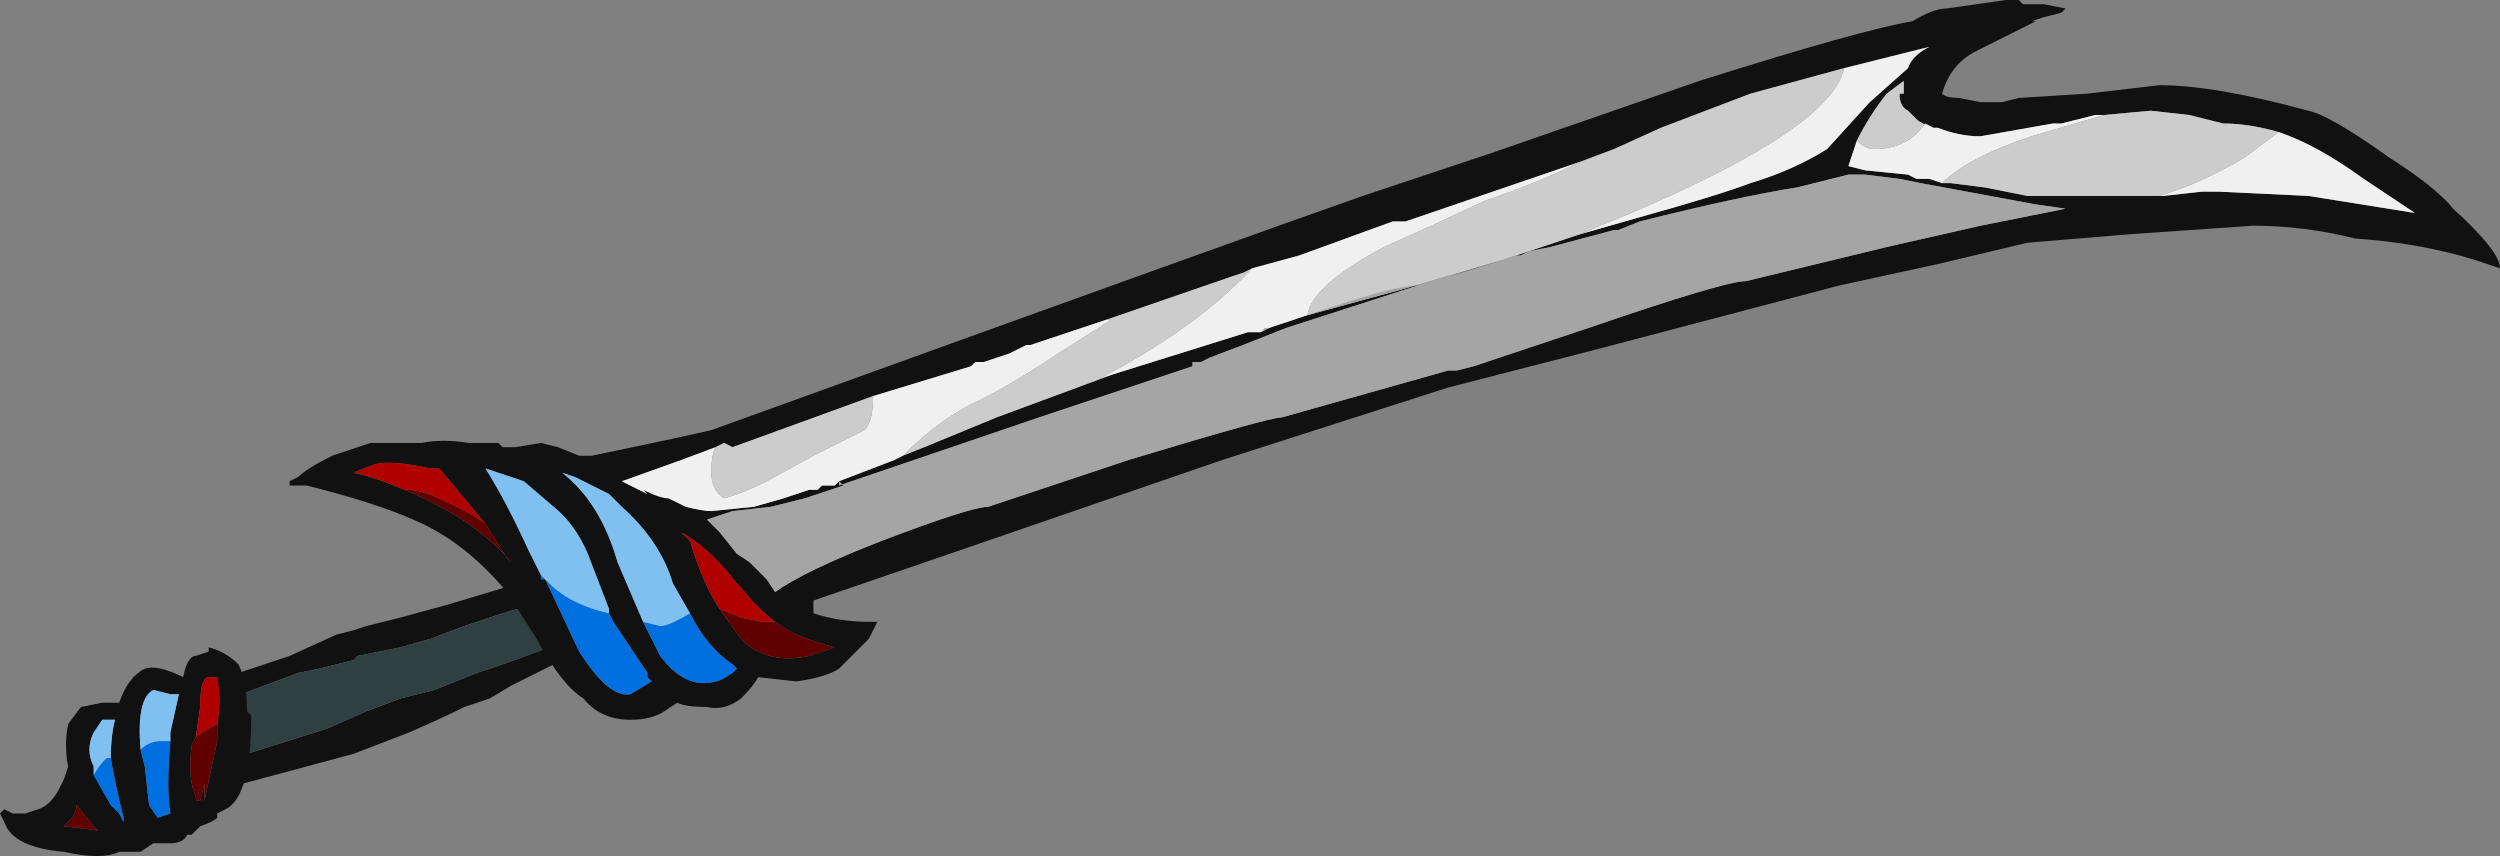 <?xml version="1.0" encoding="UTF-8" standalone="no"?>
<svg xmlns:ffdec="https://www.free-decompiler.com/flash" xmlns:xlink="http://www.w3.org/1999/xlink" ffdec:objectType="frame" height="70.35px" width="205.45px" xmlns="http://www.w3.org/2000/svg">
  <rect width="100%" height="100%" fill="#808080" stroke="none"/>
  <g transform="matrix(1.0, 0.0, 0.0, 1.0, 95.2, 35.0)">
    <use ffdec:characterId="1081" height="10.05" transform="matrix(7.0, 0.0, 0.0, 7.0, -95.2, -35.0)" width="29.35" xlink:href="#shape0"/>
  </g>
  <defs>
    <g id="shape0" transform="matrix(1.0, 0.0, 0.0, 1.0, 13.6, 5.0)">
      <path d="M-7.15 2.6 L-7.1 2.8 -7.6 3.05 -7.85 3.2 -8.15 3.3 Q-8.45 3.45 -8.8 3.6 L-9.45 3.85 -10.75 4.2 -10.7 3.85 -9.75 3.55 -9.3 3.35 -8.9 3.2 -8.5 3.1 -8.0 2.9 -7.7 2.8 -7.15 2.6 M-10.9 3.2 L-11.1 3.0 -10.2 2.7 -9.65 2.45 -9.45 2.4 -9.3 2.35 -8.9 2.25 -8.35 2.1 -7.35 1.8 -7.35 2.1 -7.7 2.2 -8.15 2.35 -8.55 2.5 -8.9 2.6 -9.4 2.7 -9.45 2.75 -9.85 2.85 -10.1 2.9 -10.9 3.2" fill="#111111" fill-rule="evenodd" stroke="none"/>
      <path d="M-7.35 2.1 L-7.15 2.6 -7.7 2.8 -8.0 2.9 -8.5 3.1 -8.9 3.2 -9.3 3.35 -9.75 3.55 -10.7 3.85 -10.9 3.2 -10.1 2.9 -9.85 2.85 -9.45 2.75 -9.4 2.7 -8.9 2.6 -8.55 2.5 -8.15 2.35 -7.7 2.2 -7.35 2.1" fill="#304040" fill-rule="evenodd" stroke="none"/>
      <path d="M9.05 -2.9 L8.9 -2.9 9.05 -2.9 M-2.05 -0.75 L-2.15 -0.75 -2.05 -0.75" fill="#999999" fill-rule="evenodd" stroke="none"/>
      <path d="M4.95 -3.1 L2.9 -2.4 2.75 -2.4 1.65 -2.0 1.1 -1.85 1.0 -1.8 0.85 -1.75 -0.6 -1.25 -1.5 -0.95 -1.55 -0.95 -1.75 -0.85 -2.05 -0.75 -2.15 -0.75 -2.2 -0.7 -3.35 -0.35 -5.0 0.25 -5.1 0.2 -5.2 0.25 -5.6 0.4 -6.3 0.65 -6.0 0.8 -6.05 0.75 Q-5.85 0.85 -5.75 0.85 L-5.55 0.95 Q-5.35 1.0 -5.25 1.0 L-4.75 0.95 -4.4 0.85 -4.1 0.75 -4.0 0.75 -3.95 0.7 -3.8 0.7 -3.75 0.65 -3.1 0.4 -3.0 0.35 -2.75 0.25 -1.9 -0.1 -0.55 -0.6 1.05 -1.1 1.2 -1.1 1.25 -1.15 1.3 -1.15 2.05 -1.4 Q2.8 -1.65 3.05 -1.65 L1.5 -1.15 Q1.0 -0.95 0.6 -0.8 L0.5 -0.75 0.4 -0.75 0.4 -0.7 -1.4 -0.1 -3.75 0.7 -3.75 0.65 -3.7 0.7 -4.15 0.85 -4.55 0.95 -5.0 1.0 -5.3 1.1 -5.15 1.25 -4.95 1.5 -4.8 1.6 -4.6 1.8 -4.5 1.95 Q-4.15 1.7 -3.25 1.35 -2.2 0.95 -2.0 0.95 L-0.35 0.4 Q1.3 -0.1 1.45 -0.1 L3.4 -0.65 3.5 -0.65 3.7 -0.7 5.05 -1.15 Q6.65 -1.7 6.9 -1.7 L8.55 -2.1 9.65 -2.35 10.65 -2.55 10.3 -2.6 8.95 -2.85 8.7 -2.9 8.3 -2.95 8.1 -2.95 7.5 -2.8 Q6.85 -2.7 5.65 -2.4 L5.4 -2.3 5.35 -2.3 4.6 -2.1 4.35 -2.05 4.25 -2.0 4.2 -2.0 3.7 -1.85 3.4 -1.75 4.05 -1.95 4.95 -2.25 5.65 -2.45 Q6.55 -2.7 6.95 -2.85 7.45 -3.0 7.85 -3.25 L8.35 -3.8 8.8 -4.2 Q8.85 -4.35 9.05 -4.45 L8.05 -4.2 6.95 -3.9 5.9 -3.5 5.35 -3.25 4.95 -3.1 M3.9 -3.2 L6.35 -4.05 Q8.25 -4.65 8.85 -4.75 9.1 -4.9 9.25 -4.9 L9.95 -5.0 10.1 -5.0 10.15 -4.95 10.4 -4.95 10.65 -4.9 10.6 -4.85 10.4 -4.8 10.25 -4.75 10.3 -4.75 9.6 -4.4 Q9.3 -4.25 9.2 -3.9 9.25 -3.85 9.4 -3.85 L9.65 -3.8 9.9 -3.8 10.1 -3.85 10.9 -3.9 11.75 -4.0 Q12.4 -4.0 13.5 -3.7 13.75 -3.65 14.45 -3.15 15.0 -2.8 15.2 -2.55 15.75 -2.05 15.75 -1.85 L15.45 -1.95 Q14.8 -2.15 14.05 -2.2 13.45 -2.35 12.85 -2.35 L11.4 -2.25 10.2 -2.15 9.15 -1.9 8.0 -1.65 5.15 -0.9 3.4 -0.45 0.75 0.4 -2.3 1.45 -4.05 2.05 -4.05 2.2 Q-3.75 2.3 -3.4 2.3 L-3.3 2.3 -3.35 2.4 -3.4 2.5 -3.75 2.85 Q-3.9 2.95 -4.25 3.0 L-4.7 2.95 Q-4.75 3.05 -4.9 3.2 -5.1 3.35 -5.3 3.3 -5.55 3.3 -5.65 3.25 L-5.8 3.35 Q-5.95 3.45 -6.2 3.45 -6.55 3.45 -6.75 3.2 -7.0 3.05 -7.3 2.5 L-7.65 1.95 Q-8.15 1.35 -8.75 1.1 -9.2 0.9 -10.0 0.7 L-10.2 0.7 -10.2 0.65 -10.1 0.6 Q-10.0 0.5 -9.7 0.35 L-9.25 0.2 -8.65 0.2 Q-8.4 0.15 -8.1 0.2 L-7.75 0.2 -7.7 0.25 -7.55 0.25 -7.25 0.2 -7.05 0.25 -6.8 0.35 -6.65 0.35 -5.7 0.15 -5.25 0.05 Q1.25 -2.3 2.4 -2.7 L3.9 -3.2 M9.1 -3.5 Q8.95 -3.55 8.9 -3.6 L8.8 -3.7 Q8.7 -3.75 8.7 -3.9 L8.75 -3.9 8.75 -4.05 8.55 -3.9 Q8.35 -3.65 8.2 -3.35 L8.1 -3.05 8.3 -3.0 8.8 -2.95 8.9 -2.9 9.05 -2.9 9.2 -2.85 9.3 -2.85 9.7 -2.8 10.2 -2.7 11.75 -2.7 11.8 -2.7 12.25 -2.75 12.45 -2.75 13.5 -2.7 14.75 -2.5 14.15 -2.9 Q13.6 -3.3 13.15 -3.45 12.8 -3.55 12.5 -3.55 L12.1 -3.65 11.65 -3.7 11.1 -3.65 11.0 -3.65 10.6 -3.55 10.5 -3.55 9.65 -3.4 Q9.4 -3.4 9.15 -3.5 L9.1 -3.5 M-4.5 2.3 Q-4.7 2.15 -4.9 1.9 L-4.95 1.85 Q-5.25 1.45 -5.6 1.25 L-5.5 1.35 Q-5.35 1.85 -5.15 2.15 L-4.9 2.5 -4.85 2.55 Q-4.55 2.8 -4.1 2.7 -3.95 2.65 -3.8 2.6 -4.0 2.55 -4.25 2.45 L-4.35 2.4 -4.5 2.3 M-5.5 2.2 L-5.7 1.85 Q-5.85 1.35 -6.3 0.95 L-6.45 0.8 -6.85 0.6 -7.0 0.55 Q-6.55 0.9 -6.35 1.6 L-6.05 2.3 -5.85 2.7 Q-5.55 3.1 -5.2 3.0 -5.15 3.0 -5.0 2.9 L-4.95 2.85 -5.0 2.8 Q-5.3 2.6 -5.5 2.2 M-6.45 2.2 L-6.45 2.15 -6.7 1.5 Q-6.85 1.15 -7.1 0.95 L-7.45 0.65 -7.9 0.5 Q-7.65 0.9 -7.4 1.45 L-7.25 1.75 -7.25 1.8 -7.2 1.8 -6.8 2.65 Q-6.45 3.2 -6.2 3.15 L-5.95 3.0 -6.0 2.95 -6.0 2.9 -6.4 2.3 -6.45 2.2 M-7.9 1.15 L-8.4 0.55 -8.45 0.5 -8.55 0.5 Q-9.0 0.4 -9.2 0.45 L-9.45 0.55 Q-9.2 0.6 -8.85 0.75 -8.6 0.85 -8.25 1.05 -7.85 1.3 -7.6 1.6 L-7.65 1.55 -7.9 1.15 M-11.15 2.6 Q-10.95 2.65 -10.8 2.8 -10.7 3.0 -10.7 3.35 L-10.65 3.4 Q-10.65 4.35 -10.95 4.5 L-11.05 4.55 -11.05 4.6 Q-11.1 4.65 -11.25 4.7 L-11.35 4.8 -11.4 4.8 Q-11.45 4.9 -11.6 4.9 L-11.8 4.9 -11.95 5.0 -12.2 5.0 Q-12.4 5.1 -12.85 5.0 -13.45 4.95 -13.55 4.65 L-13.6 4.55 -13.55 4.5 -13.45 4.55 -13.3 4.55 -13.15 4.5 Q-13.0 4.45 -12.9 4.25 L-12.85 4.15 -12.8 4.0 Q-12.85 3.75 -12.8 3.5 L-12.65 3.3 -12.4 3.25 -12.2 3.25 Q-12.1 2.95 -11.9 2.85 -11.75 2.8 -11.45 2.95 -11.4 2.7 -11.3 2.7 L-11.15 2.65 -11.15 2.6 M-11.05 3.5 Q-11.0 3.2 -11.05 2.95 L-11.15 2.95 Q-11.25 2.95 -11.25 3.3 L-11.3 3.65 -11.35 3.75 Q-11.4 4.15 -11.3 4.35 L-11.3 4.4 -11.25 4.4 -11.2 4.2 -11.2 4.4 -11.05 3.7 -11.05 3.5 M-11.6 3.7 L-11.6 3.6 -11.5 3.15 -11.6 3.15 -11.8 3.1 Q-12.0 3.2 -11.95 3.8 L-11.9 4.0 -11.85 4.45 -11.75 4.6 -11.6 4.55 Q-11.65 4.25 -11.6 3.7 M-12.3 3.9 Q-12.3 3.65 -12.25 3.45 L-12.4 3.45 -12.5 3.6 Q-12.6 3.8 -12.5 4.0 L-12.5 4.1 -12.3 4.45 -12.2 4.55 -12.15 4.65 -12.15 4.6 Q-12.25 4.2 -12.3 3.9 M-12.5 4.7 L-12.7 4.45 Q-12.7 4.5 -12.75 4.6 L-12.85 4.7 -12.45 4.75 -12.5 4.7" fill="#111111" fill-rule="evenodd" stroke="none"/>
      <path d="M-6.05 2.3 L-5.85 2.35 Q-5.75 2.35 -5.5 2.2 -5.3 2.6 -5.0 2.8 L-4.95 2.85 -5.0 2.9 Q-5.15 3.0 -5.2 3.0 -5.55 3.1 -5.85 2.7 L-6.05 2.3 M-6.45 2.2 L-6.4 2.3 -6.0 2.9 -6.0 2.95 -5.95 3.0 -6.2 3.15 Q-6.45 3.2 -6.8 2.65 L-7.2 1.8 -7.25 1.8 -7.25 1.75 -7.15 1.85 Q-6.9 2.1 -6.45 2.2 M-11.95 3.8 Q-11.85 3.7 -11.7 3.7 L-11.6 3.7 Q-11.65 4.25 -11.6 4.55 L-11.75 4.6 -11.85 4.45 -11.9 4.0 -11.95 3.8 M-12.5 4.1 Q-12.45 4.0 -12.35 3.9 L-12.3 3.9 Q-12.25 4.2 -12.15 4.6 L-12.15 4.65 -12.2 4.55 -12.3 4.45 -12.5 4.1" fill="#0070e0" fill-rule="evenodd" stroke="none"/>
      <path d="M-6.05 2.3 L-6.35 1.6 Q-6.55 0.9 -7.0 0.55 L-6.85 0.6 -6.45 0.8 -6.3 0.95 Q-5.85 1.35 -5.7 1.85 L-5.5 2.2 Q-5.75 2.35 -5.85 2.35 L-6.05 2.3 M-7.25 1.75 L-7.4 1.45 Q-7.65 0.9 -7.9 0.5 L-7.45 0.65 -7.1 0.95 Q-6.85 1.15 -6.7 1.5 L-6.45 2.15 -6.45 2.2 Q-6.9 2.1 -7.15 1.85 L-7.25 1.75 M-11.95 3.8 Q-12.0 3.2 -11.8 3.1 L-11.6 3.15 -11.5 3.15 -11.6 3.6 -11.6 3.7 -11.7 3.7 Q-11.85 3.7 -11.95 3.8 M-12.5 4.1 L-12.5 4.0 Q-12.6 3.8 -12.5 3.6 L-12.4 3.45 -12.25 3.45 Q-12.3 3.65 -12.3 3.9 L-12.35 3.9 Q-12.45 4.0 -12.5 4.1" fill="#80c0f0" fill-rule="evenodd" stroke="none"/>
      <path d="M-4.5 2.3 L-4.35 2.4 -4.25 2.45 Q-4.0 2.55 -3.8 2.6 -3.95 2.65 -4.1 2.7 -4.55 2.8 -4.85 2.55 L-4.9 2.5 -5.15 2.15 -4.9 2.25 -4.65 2.3 -4.5 2.3 M-7.9 1.15 L-7.65 1.55 -7.6 1.6 Q-7.85 1.3 -8.25 1.05 -8.6 0.85 -8.85 0.75 -8.65 0.75 -8.45 0.85 -8.1 1.0 -7.9 1.15 M-11.3 3.65 L-11.15 3.55 -11.05 3.5 -11.05 3.7 -11.2 4.4 -11.2 4.2 -11.25 4.4 -11.3 4.4 -11.3 4.35 Q-11.4 4.15 -11.35 3.75 L-11.3 3.65 M-12.5 4.7 L-12.45 4.75 -12.85 4.7 -12.75 4.6 Q-12.7 4.5 -12.7 4.45 L-12.5 4.7" fill="#600000" fill-rule="evenodd" stroke="none"/>
      <path d="M-5.15 2.15 Q-5.35 1.85 -5.5 1.35 L-5.6 1.25 Q-5.25 1.45 -4.95 1.85 L-4.9 1.9 Q-4.7 2.15 -4.5 2.3 L-4.65 2.3 -4.9 2.25 -5.15 2.15 M-8.85 0.75 Q-9.2 0.6 -9.45 0.55 L-9.2 0.45 Q-9.0 0.4 -8.55 0.5 L-8.45 0.5 -8.4 0.55 -7.9 1.15 Q-8.1 1.0 -8.45 0.85 -8.65 0.75 -8.85 0.75 M-11.3 3.65 L-11.25 3.3 Q-11.25 2.95 -11.15 2.95 L-11.05 2.95 Q-11.0 3.2 -11.05 3.5 L-11.15 3.55 -11.3 3.65" fill="#b00000" fill-rule="evenodd" stroke="none"/>
      <path d="M1.1 -1.85 L1.65 -2.0 2.75 -2.4 2.9 -2.4 4.95 -3.1 Q4.45 -2.85 3.85 -2.65 3.1 -2.3 2.65 -2.1 1.8 -1.65 1.75 -1.3 L1.3 -1.15 1.2 -1.1 1.05 -1.1 -0.55 -0.6 -0.7 -0.55 Q0.45 -1.15 1.1 -1.85 M8.05 -4.2 L9.05 -4.45 Q8.85 -4.35 8.8 -4.2 L8.35 -3.8 7.85 -3.25 Q7.45 -3.0 6.95 -2.85 6.55 -2.7 5.65 -2.45 L4.95 -2.25 5.55 -2.5 Q7.9 -3.5 8.05 -4.2 M-0.6 -1.25 L-0.55 -1.25 Q-0.7 -1.15 -1.1 -0.9 -1.7 -0.5 -2.1 -0.3 -2.55 -0.1 -3.0 0.35 L-3.1 0.4 -3.75 0.65 -3.8 0.7 -3.95 0.7 -4.0 0.75 -4.1 0.75 -4.4 0.85 -4.75 0.95 -5.25 1.0 Q-5.35 1.0 -5.55 0.95 L-5.75 0.85 Q-5.85 0.85 -6.05 0.75 L-6.0 0.8 -6.3 0.65 -5.6 0.4 -5.2 0.25 Q-5.25 0.35 -5.25 0.55 -5.25 0.75 -5.1 0.85 -4.9 0.8 -4.6 0.65 L-4.05 0.35 -3.75 0.2 Q-3.55 0.1 -3.45 0.05 -3.35 -0.05 -3.35 -0.35 L-2.2 -0.7 -2.15 -0.75 -2.05 -0.75 -1.75 -0.85 -1.55 -0.95 -1.5 -0.95 -0.6 -1.25 M8.2 -3.35 Q8.3 -3.25 8.4 -3.25 8.8 -3.25 9.0 -3.55 L9.1 -3.5 9.15 -3.5 Q9.4 -3.4 9.65 -3.4 L10.5 -3.55 10.6 -3.55 11.0 -3.65 11.1 -3.65 10.25 -3.4 Q9.5 -3.15 9.2 -2.85 L9.05 -2.9 8.9 -2.9 8.8 -2.95 8.3 -3.0 8.1 -3.05 8.2 -3.35 M13.15 -3.45 Q13.6 -3.3 14.15 -2.9 L14.75 -2.5 13.5 -2.7 12.45 -2.75 12.25 -2.75 11.8 -2.7 11.75 -2.7 Q12.25 -2.85 12.75 -3.15 L13.15 -3.45" fill="#f0f0f0" fill-rule="evenodd" stroke="none"/>
      <path d="M1.1 -1.85 Q0.45 -1.15 -0.7 -0.55 L-0.55 -0.6 -1.9 -0.1 -2.75 0.25 -3.0 0.35 Q-2.55 -0.1 -2.1 -0.3 -1.7 -0.5 -1.1 -0.9 -0.7 -1.15 -0.55 -1.25 L-0.6 -1.25 0.85 -1.75 1.0 -1.8 1.1 -1.85 M1.75 -1.3 Q1.8 -1.65 2.65 -2.1 3.1 -2.3 3.85 -2.65 4.45 -2.85 4.95 -3.1 L5.35 -3.25 5.9 -3.5 6.95 -3.9 8.05 -4.2 Q7.9 -3.5 5.55 -2.5 L4.95 -2.25 4.05 -1.95 2.85 -1.6 1.75 -1.3 M8.2 -3.35 Q8.35 -3.65 8.55 -3.9 L8.75 -4.05 8.75 -3.9 8.7 -3.9 Q8.7 -3.75 8.8 -3.7 L8.9 -3.6 Q8.95 -3.55 9.1 -3.5 L9.0 -3.55 Q8.8 -3.25 8.4 -3.25 8.3 -3.25 8.2 -3.35 M11.1 -3.65 L11.65 -3.7 12.1 -3.65 12.5 -3.55 Q12.8 -3.55 13.15 -3.45 L12.75 -3.15 Q12.25 -2.85 11.75 -2.7 L10.2 -2.7 9.7 -2.8 9.3 -2.85 9.2 -2.85 Q9.5 -3.15 10.25 -3.4 L11.1 -3.65 M-3.35 -0.35 Q-3.35 -0.05 -3.45 0.05 -3.55 0.1 -3.75 0.2 L-4.05 0.35 -4.6 0.65 Q-4.9 0.8 -5.1 0.85 -5.25 0.75 -5.25 0.55 -5.25 0.35 -5.2 0.25 L-5.1 0.2 -5.0 0.25 -3.35 -0.35" fill="#cccccc" fill-rule="evenodd" stroke="none"/>
      <path d="M1.2 -1.1 L1.3 -1.15 1.75 -1.3 2.85 -1.6 4.05 -1.95 3.4 -1.75 3.7 -1.85 4.2 -2.0 4.25 -2.0 4.35 -2.05 4.6 -2.1 5.35 -2.3 5.4 -2.3 5.65 -2.4 Q6.85 -2.7 7.5 -2.8 L8.1 -2.95 8.3 -2.95 8.7 -2.9 8.95 -2.85 10.3 -2.6 10.65 -2.55 9.65 -2.35 8.55 -2.1 6.9 -1.7 Q6.65 -1.7 5.05 -1.15 L3.7 -0.7 3.5 -0.65 3.4 -0.65 1.45 -0.1 Q1.3 -0.1 -0.35 0.4 L-2.0 0.95 Q-2.2 0.95 -3.25 1.35 -4.15 1.7 -4.5 1.95 L-4.6 1.8 -4.8 1.6 -4.95 1.5 -5.15 1.25 -5.3 1.1 -5.0 1.0 -4.55 0.95 -4.15 0.85 -3.7 0.7 -3.75 0.65 -3.75 0.7 -1.4 -0.1 0.4 -0.7 0.4 -0.75 0.5 -0.75 0.6 -0.8 Q1.0 -0.95 1.5 -1.15 L3.05 -1.65 Q2.8 -1.65 2.05 -1.4 L1.3 -1.15 1.25 -1.15 1.2 -1.1" fill="#a5a5a5" fill-rule="evenodd" stroke="none"/>
    </g>
  </defs>
</svg>
